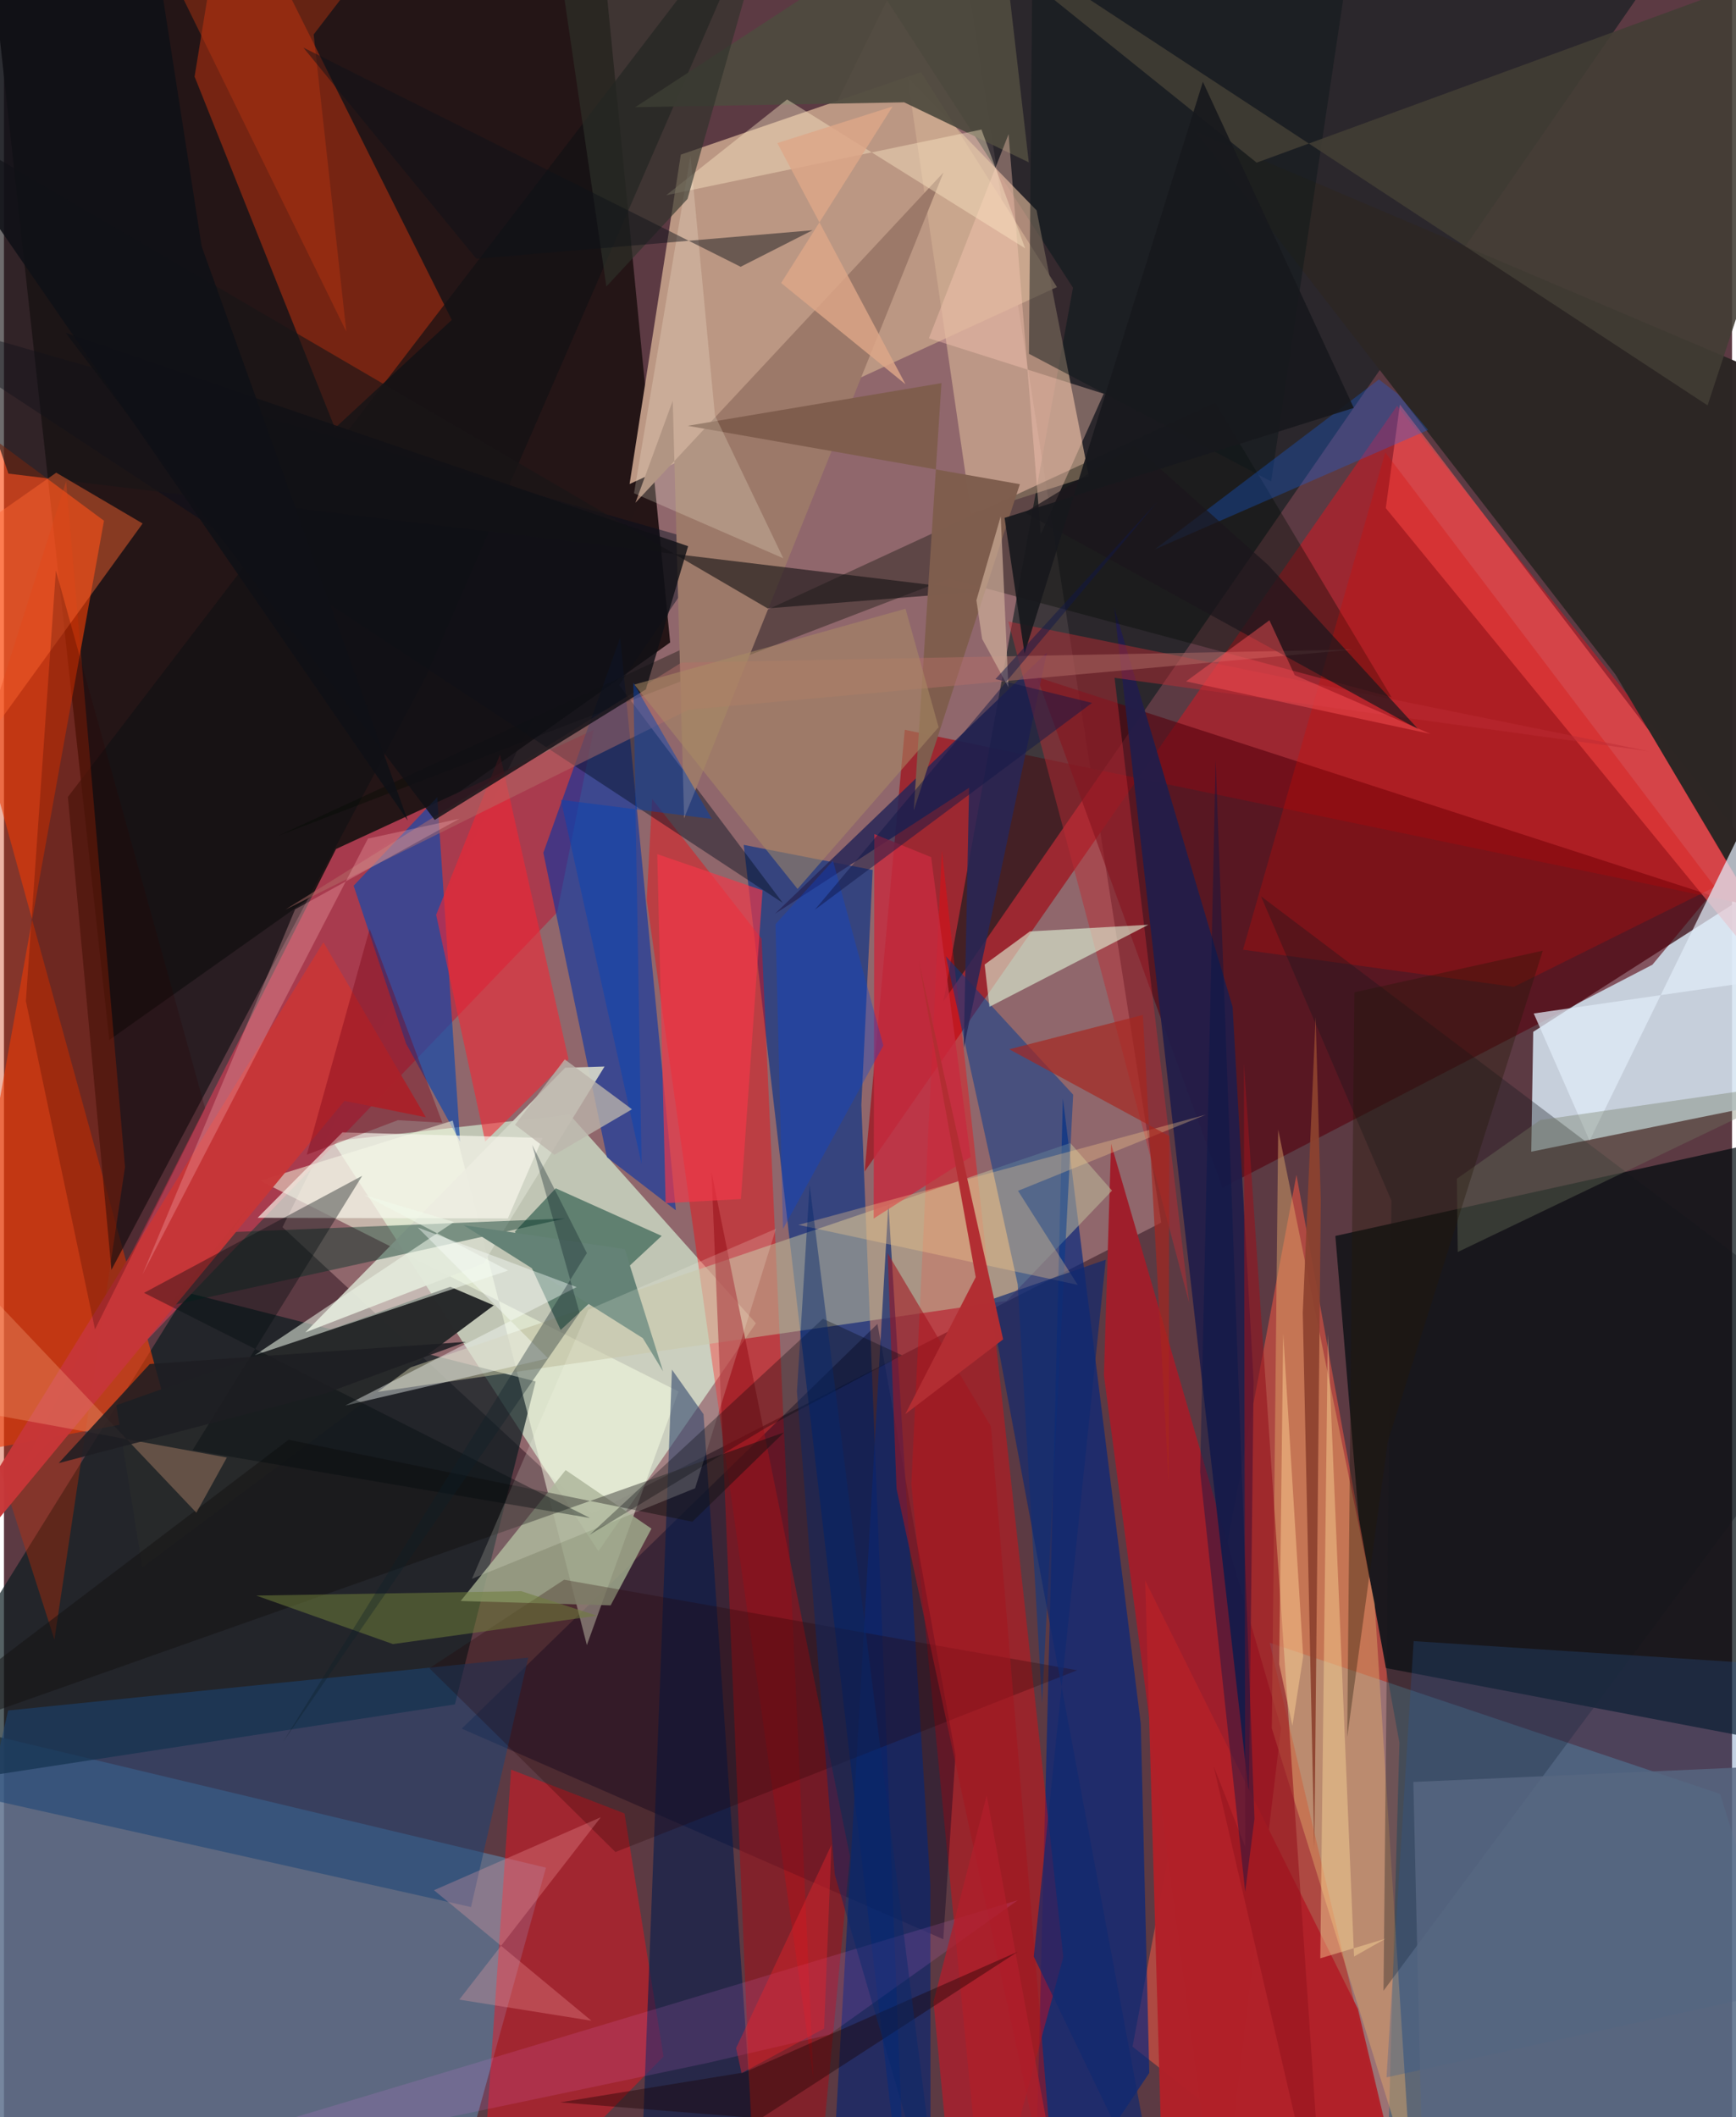 <svg xmlns="http://www.w3.org/2000/svg" width="228" height="278" viewBox="0 0 836 1024"><path fill="#5c3a43" d="M0 0h836v1024H0z"/><path fill="#f3bebd" fill-opacity=".341" d="M457.865-62L134.76 593.555l149.475 138.641L559.85 591.348z"/><path fill="#d5e4f1" fill-opacity=".871" d="M739.813 499.051l100.13-63.957L898 524.718l-159.144 32.315z"/><path fill="#251617" fill-opacity=".996" d="M-7.75-33.94l58.714 536.929 271.33-192.25L285.877-62z"/><path fill="#dbf8db" fill-opacity=".643" d="M158.99 552.021l128.58 198.256 76.205-110.265L273.64 539.09z"/><path fill="#000b0f" fill-opacity=".71" d="M644.1 597.79l17.248 207.618L898 850.462l-41.417-299.557z"/><path fill="#ae4a42" fill-opacity=".992" d="M545.969 989.901l79.304-421.648 49.82 274.622-6.81 243.125z"/><path fill="#9c2831" fill-opacity=".992" d="M870.94 443.294L673.959 196.288 416.36 566.656l19.424-213.693z"/><path fill="#bb9783" d="M327.446 74.783L443.666 34.9l65.745 103.963L302.66 234.11z"/><path fill="#5d708d" fill-opacity=".847" d="M11.134 1086h200.54l50.516-182.683L-62 825.867z"/><path fill="#0d1b1e" fill-opacity=".612" d="M386.917-62l130.248 201.137-62.633 345.154L800.874-16.748z"/><path fill="#0b1c20" fill-opacity=".694" d="M257.213 668.154L218.165 824.35-62 867.232 88.445 625.189z"/><path fill="#fd4005" fill-opacity=".592" d="M-33.36 705.654L48.395 251.86-62 169.974 79.67 684.74z"/><path fill="#65e3ff" fill-opacity=".267" d="M680.93 1086H898l-67.76-218.341-217.928-73.12z"/><path fill="#00318a" fill-opacity=".627" d="M357.867 408.633L436.657 1086l-21.874-551.522 5.469-113.697z"/><path fill="#a93b4e" fill-opacity=".988" d="M267.6 441.32L8.035 711.908l152.63-301.284 124.607-57.586z"/><path fill="#bd320f" fill-opacity=".533" d="M92.217 37.045L108.36-62l108.292 216.742-56.531 52.327z"/><path fill="#002680" fill-opacity=".655" d="M549.953 833.678l-37.68-302.423L498.344 1086l55.735-83.395z"/><path fill="#2c2624" fill-opacity=".984" d="M779.611 326.262L898 524.852l-29.592-337.077-292.23-124.25z"/><path fill="#ff0008" fill-opacity=".369" d="M438.952 717.863l14.798-306.409 58.74 535.099L474.875 1086z"/><path fill="#56000d" fill-opacity=".596" d="M499.752 327.475l325.62 105.472-27.897 33.652L589.47 574.486z"/><path fill="#0332a8" fill-opacity=".584" d="M298.136 308.264L325.03 585.38l-33.322-25.65-30.77-147.259z"/><path fill="#9f1e2b" d="M535.592 553.167L532.13 665.2l55.667 420.8 30.032-250.266z"/><path fill="#fe0007" fill-opacity=".4" d="M391.672 1005.834L310.95 435.211l2.615-48.826 52.943 67.633z"/><path fill="#cfac91" fill-opacity=".698" d="M499.571 101.763L437.127 37.4l30.85 211.166 56.87-18.197z"/><path fill="#000020" fill-opacity=".365" d="M454.42 937.949L221.473 836.084l201.1-195.76 37.745 208.666z"/><path fill="#1549aa" fill-opacity=".702" d="M194.52 504.703l26.135 47.478-11.037-166.624-40.452 42.833z"/><path fill="#fd0d18" fill-opacity=".427" d="M229.57 1086l15.755-230.098 54.889 21.2 18.866 117.556z"/><path fill="#f7ffe4" fill-opacity=".51" d="M281.993 795.678l44.29-122.659-202.409-101.966 93.216-29.038z"/><path fill="#211d4a" fill-opacity=".937" d="M602.26 867.499l2.288-199.4-10.168-181.11-57.306-193.393z"/><path fill="#bdbb9b" fill-opacity=".545" d="M536.058 575.857l-50.978 53.33-337.275 48.784 368.052-125.134z"/><path fill="#11483a" fill-opacity=".549" d="M318.175 597.757l-51.238-23.01-19.756 20.954 22.14 47.564z"/><path fill="#121114" fill-opacity=".69" d="M373.167-62L204.269 327.015 51.987 614.195 30.933 385.45z"/><path fill="#d4d7ca" fill-opacity=".922" d="M145.795 644.432l86.097-33.292 58.66-95.3-19.046.57z"/><path fill="#fc5757" fill-opacity=".596" d="M668.486 245.759l6.83-50.091L795.85 353.405 898 526.07z"/><path fill="#dfa86a" fill-opacity=".467" d="M613.356 835.93l3.086-289.519 46.663 229.115 17.722 277.637z"/><path fill="#020900" fill-opacity=".349" d="M586.012 194.78L132.523 404.31 457.21 279.785l214.044 57.426z"/><path fill="#1b4576" fill-opacity=".545" d="M2.028 827.293l-9.806 42.861 233.726 52.224 27.69-120.652z"/><path fill="#0c2770" fill-opacity=".682" d="M400.674 1056.732l27.186-474.595 20.3 329.447.076 149.254z"/><path fill="#001a4f" fill-opacity=".576" d="M365.906 1086l-27.474-401.993-15.276-21.563L306.98 1086z"/><path fill="#99131b" fill-opacity=".6" d="M363.894 1086l-21.613-519.082 67.013 330.97-14.867 156.054z"/><path fill="#003b90" fill-opacity=".502" d="M490.43 621.196l11.773 202.677 15.05-294.425-61.58-66.94z"/><path fill="#9da78a" fill-opacity=".859" d="M293.492 776.459l19.75-37.112-41.51-28.323-50.784 63.314z"/><path fill="#282a2b" fill-opacity=".996" d="M215.928 622.386L54.346 679.683l12.602 78.463 169.99-126.787z"/><path fill="#f42633" fill-opacity=".576" d="M209.083 442.49l23.743 109.642 40.268-39.848-33.122-147.336z"/><path fill="#b22129" fill-opacity=".965" d="M675.674 1058.754L561.314 1086l-9.22-321.533 102.889 207.141z"/><path fill="#d80900" fill-opacity=".278" d="M668.235 218.764l159.468 210.193-97.241 48.353-131.044-17.967z"/><path fill="#12161b" fill-opacity=".333" d="M671.209 580.683l-3.82 382.164L898 652.433l-289.862-218.92z"/><path fill="#cc2c00" fill-opacity=".353" d="M58.56 564.482l-28.483-331.74L-62 523.862l86.417 269.142z"/><path fill="#272657" fill-opacity=".843" d="M372.961 441.984L504.52 315.631l-40.204 191.166 2.595-125.787z"/><path fill="#bb2c33" fill-opacity=".471" d="M537.287 327.847l258.483 35.502-309.896-62.743 87.475 329.486z"/><path fill="#000d1d" fill-opacity=".427" d="M297.617 331.334l79.166 105.382L-62 147.846 343.434 263.66z"/><path fill="#e5fdde" fill-opacity=".58" d="M476.742 486.964l-2.308-20.461 21.883-16.008 57.312-3.221z"/><path fill="#4f4a3f" fill-opacity=".929" d="M305.364 51.853l130.131-2.357 60.295 29.02L479.612-62z"/><path fill="#e0ecf8" fill-opacity=".725" d="M842.353 397.772L767.07 551.695l-27-61.515 141.98-20.498z"/><path fill="#003023" fill-opacity=".427" d="M79.887 631.596l191.531-42.246-161.512 6.592 11.195-15.609z"/><path fill="#9c7969" d="M323.537 193.828l5.503 201.917L454.506 83.433l-149.02 159.738z"/><path fill="#285697" fill-opacity=".278" d="M668.85 1004.744L898 954.698v-146.91l-216.036-14.041z"/><path fill="#c63738" fill-opacity=".976" d="M164.733 532.458L-62 806.448l216.55-350.712 49.524 84.657z"/><path fill="#0e1719" fill-opacity=".486" d="M495.865 171.114l117.149 61.738L657.115-62l-159.48 32.895z"/><path fill="#f8f7ed" fill-opacity=".667" d="M260.563 550.392l-96.819-2.706-41.004 41.304 121.044.317z"/><path fill="#423e34" fill-opacity=".882" d="M898-28.208L606.02 78.665 431.103-62l393.053 258.07z"/><path fill="#c72b3e" fill-opacity=".804" d="M448.548 414.566l19.085 145.013-46.892 29.775.335-185.944z"/><path fill="#181517" fill-opacity=".627" d="M369.434 294.256L-62 42.256l64.157 186.82 471.66 56.883z"/><path fill="#7f5d4d" fill-opacity=".988" d="M453.538 185.303l-13.393 206.65 51.318-157.766-160.672-28.239z"/><path fill="#ffcbb7" fill-opacity=".376" d="M447.458 163.61l38.547-98.737 15.584 193.632 30.436-68.061z"/><path fill="#f63648" fill-opacity=".647" d="M366.987 430.638l-50.942-17.525 4.057 168.813 36.424-2.003z"/><path fill="#648276" d="M309.06 647.202l-86.685-54.617 77.958 11.564 18.524 59.11z"/><path fill="#f0f9eb" fill-opacity=".541" d="M174.153 577.96l69.752 36.537-122.585 40.968 96.406-64.435z"/><path fill="#141211" fill-opacity=".49" d="M377.385 692.808l-44.359 43.188-195.358-39.629L-62 848.015z"/><path fill="#ff6731" fill-opacity=".451" d="M-62 289.827l31.415 98.316 97.669-134.95-41.798-24.573z"/><path fill="#1264f7" fill-opacity=".29" d="M556.69 265.745l108.487-82.224 9.097 7.02 14.705 17.414z"/><path fill="#ffebc8" fill-opacity=".4" d="M378.854 48.11l-58.488 46.322 152.516-31.775 21.15 57.47z"/><path fill="#fffff1" fill-opacity=".18" d="M373.476 594.313l-90.789 39.165-56.275 130.145 107.946-43.817z"/><path fill="#b46f68" fill-opacity=".475" d="M331.165 343.29l-195.041 96.654 191.652-119.482 324.42-6.259z"/><path fill="#fbfefc" fill-opacity=".416" d="M263.208 656.97l-98.159 22.879 112.003-57.336-76.876-28.807z"/><path fill="#230000" fill-opacity=".263" d="M519.183 807.848l-223.366 87.918-90.008-88.91 65.175-42.79z"/><path fill="#a31520" fill-opacity=".58" d="M427.482 606.112l4.327 113.952L510.419 1086l-32.981-396.181z"/><path fill="#111015" fill-opacity=".812" d="M310.542 333.43l-102.16 63.137L29.874 161.006l301.103 103.169z"/><path fill="#fbcd8d" fill-opacity=".329" d="M384.343 592.434l197.116-53.303-90.88 36.83 28.89 45.489z"/><path fill="#010a0d" fill-opacity=".365" d="M67.77 625.307l105.555-56.623-82.098 132.73 192.3 32.803z"/><path fill="#fedd9c" fill-opacity=".412" d="M640.454 645.345l-3.65 301.814 31.53-9.468-15.198 8.61z"/><path fill="#000507" fill-opacity=".306" d="M434.445 655.499l-38.25-17.67L283.289 742.36l85.618-51.951z"/><path fill="#a7261e" fill-opacity=".671" d="M486.351 507.496l64.604-16.6 12.546 226.615.218-168.036z"/><path fill="#fefae5" fill-opacity=".216" d="M332.1 75.331l11.86 125.585 33.054 69.106-72.205-31.447z"/><path fill="#ffb98e" fill-opacity=".282" d="M-62 568.107v105.719l169.826 31.136-14.742 26.672z"/><path fill="#1b161b" fill-opacity=".702" d="M546.986 215.629l-53.19 32.259 190.472 104.891-72.628-79.44z"/><path fill="#2d0000" fill-opacity=".239" d="M97.33 536.043L44.047 642.966 10.604 484.195 25.122 275.92z"/><path fill="#8d422f" fill-opacity=".929" d="M628.333 634.847l6.214-142.99 2.5 88.889-3.129 313.082z"/><path fill="#6f7d3b" fill-opacity=".537" d="M286.897 781.474l-98.727 13.705-66.107-23.458 128.186-2.125z"/><path fill="#aa8c64" fill-opacity=".529" d="M436.152 294.442l16.01 57.292-68.242 78.226-78.985-98.86z"/><path fill="#2e332a" fill-opacity=".624" d="M291.43 138.594L262.197-62l113.062.621-44.572 157.6z"/><path fill="#ff84ff" fill-opacity=".125" d="M339.757 997.91l59.44-13.786 91.276-65.072-521.176 156.507z"/><path fill="#0846db" fill-opacity=".325" d="M425.438 505.71l-24.39-89.443-27.794 30.724 3.633 147.421z"/><path fill="#727861" fill-opacity=".357" d="M703.324 605.55l-.455-35.444 40.327-28.37 133.327-19.217z"/><path fill="#0345b6" fill-opacity=".467" d="M269.4 386.845l73.085 9.255-38.009-65.927 4.004 232.873z"/><path fill="#231908" fill-opacity=".353" d="M653.298 479.937l91.14-20.123-74.967 237.372-19.636 142.89z"/><path fill="#fdb6b8" fill-opacity=".294" d="M140.846 439.833l79.509-43.843-44.266 9.605L67.02 616.372z"/><path fill="#b01e2b" fill-opacity=".769" d="M475.427 868.392l30.768 167.778L460.97 1086l-11.3-117.75z"/><path fill="#ceae9a" fill-opacity=".682" d="M485.927 332.434l-3.718-82.692-11.764 40.584 2.76 18.679z"/><path fill="#112a6f" fill-opacity=".686" d="M498.187 946.308l34.836-337.05-56.261 19.57 83.07 445.08z"/><path fill="#b93612" fill-opacity=".439" d="M149.823 16.68L210.234-62 77.816-18.863l87.806 179.239z"/><path fill="#0c2029" fill-opacity=".337" d="M278.47 634.976l-22.96-81.242 26.495 52.355-147.199 236.707z"/><path fill="#fea8aa" fill-opacity=".271" d="M220.278 967.147l63.925 10.21-76.153-63.128 80.71-35.303z"/><path fill="#ff5459" fill-opacity=".447" d="M690.113 354.966L571.88 329.567l40.32-29.555 12.233 26.534z"/><path fill="#7b0014" fill-opacity=".38" d="M146.512 558.484l30.406-109.18 35.172 93.718-21.526-1.228z"/><path fill="#b22e33" fill-opacity=".996" d="M483.371 647.808l-47.33 36.155 34.077-66.248-27.695-153.386z"/><path fill="#95141e" fill-opacity=".604" d="M638.85 1086l-53.651-231.811 15.322 39.14-.674-379.027z"/><path fill="#0d1318" fill-opacity=".463" d="M356.385 129.034L144.83 23.008l83.73 102.178 162.625-13.827z"/><path fill="#180001" fill-opacity=".388" d="M490.413 944.02l-124.306 80.592-97.061-7.776 89.076-14.479z"/><path fill="#1e1d22" fill-opacity=".863" d="M26.472 707.666l44.087-47.939L223.472 649l-67.89 24.878z"/><path fill="#17181d" fill-opacity=".914" d="M484.07 250.475l168.935-53.185-73-157.72-86.286 276.487z"/><path fill="#fed295" fill-opacity=".467" d="M616.932 804.932l6.38 29.748 5.22-33.527-9.673-156.11z"/><path fill="#08296b" fill-opacity=".455" d="M383.628 673.058l6.126-99.984L454.228 1086l-52.32-179.438z"/><path fill="#576781" fill-opacity=".831" d="M881.916 853.022l-200.103 8.844 4.115 176.306 155.269 6.739z"/><path fill="#dda788" fill-opacity=".816" d="M374.118 69.197l55.79-17.689-53.926 85.369 60.167 48.983z"/><path fill="#0f1016" fill-opacity=".878" d="M70.376-43.27l25.271 162.428 99.686 277.711L-62 23.71z"/><path fill="#021548" fill-opacity=".388" d="M578.676 711.97l7.506-344.476 18.775 512.204-4.48 35.263z"/><path fill="#bcb5ab" fill-opacity=".769" d="M303.817 536.522l-32.528-24.13-24.047 31.619 19.047 14.517z"/><path fill="#121846" fill-opacity=".486" d="M526.358 339.978L392.261 440.026l165.905-197.573-78.517 86.013z"/><path fill="#ea242a" fill-opacity=".408" d="M396.769 981.126l3.541-88.803-46.13 98.282 2.643 12.118z"/></svg>